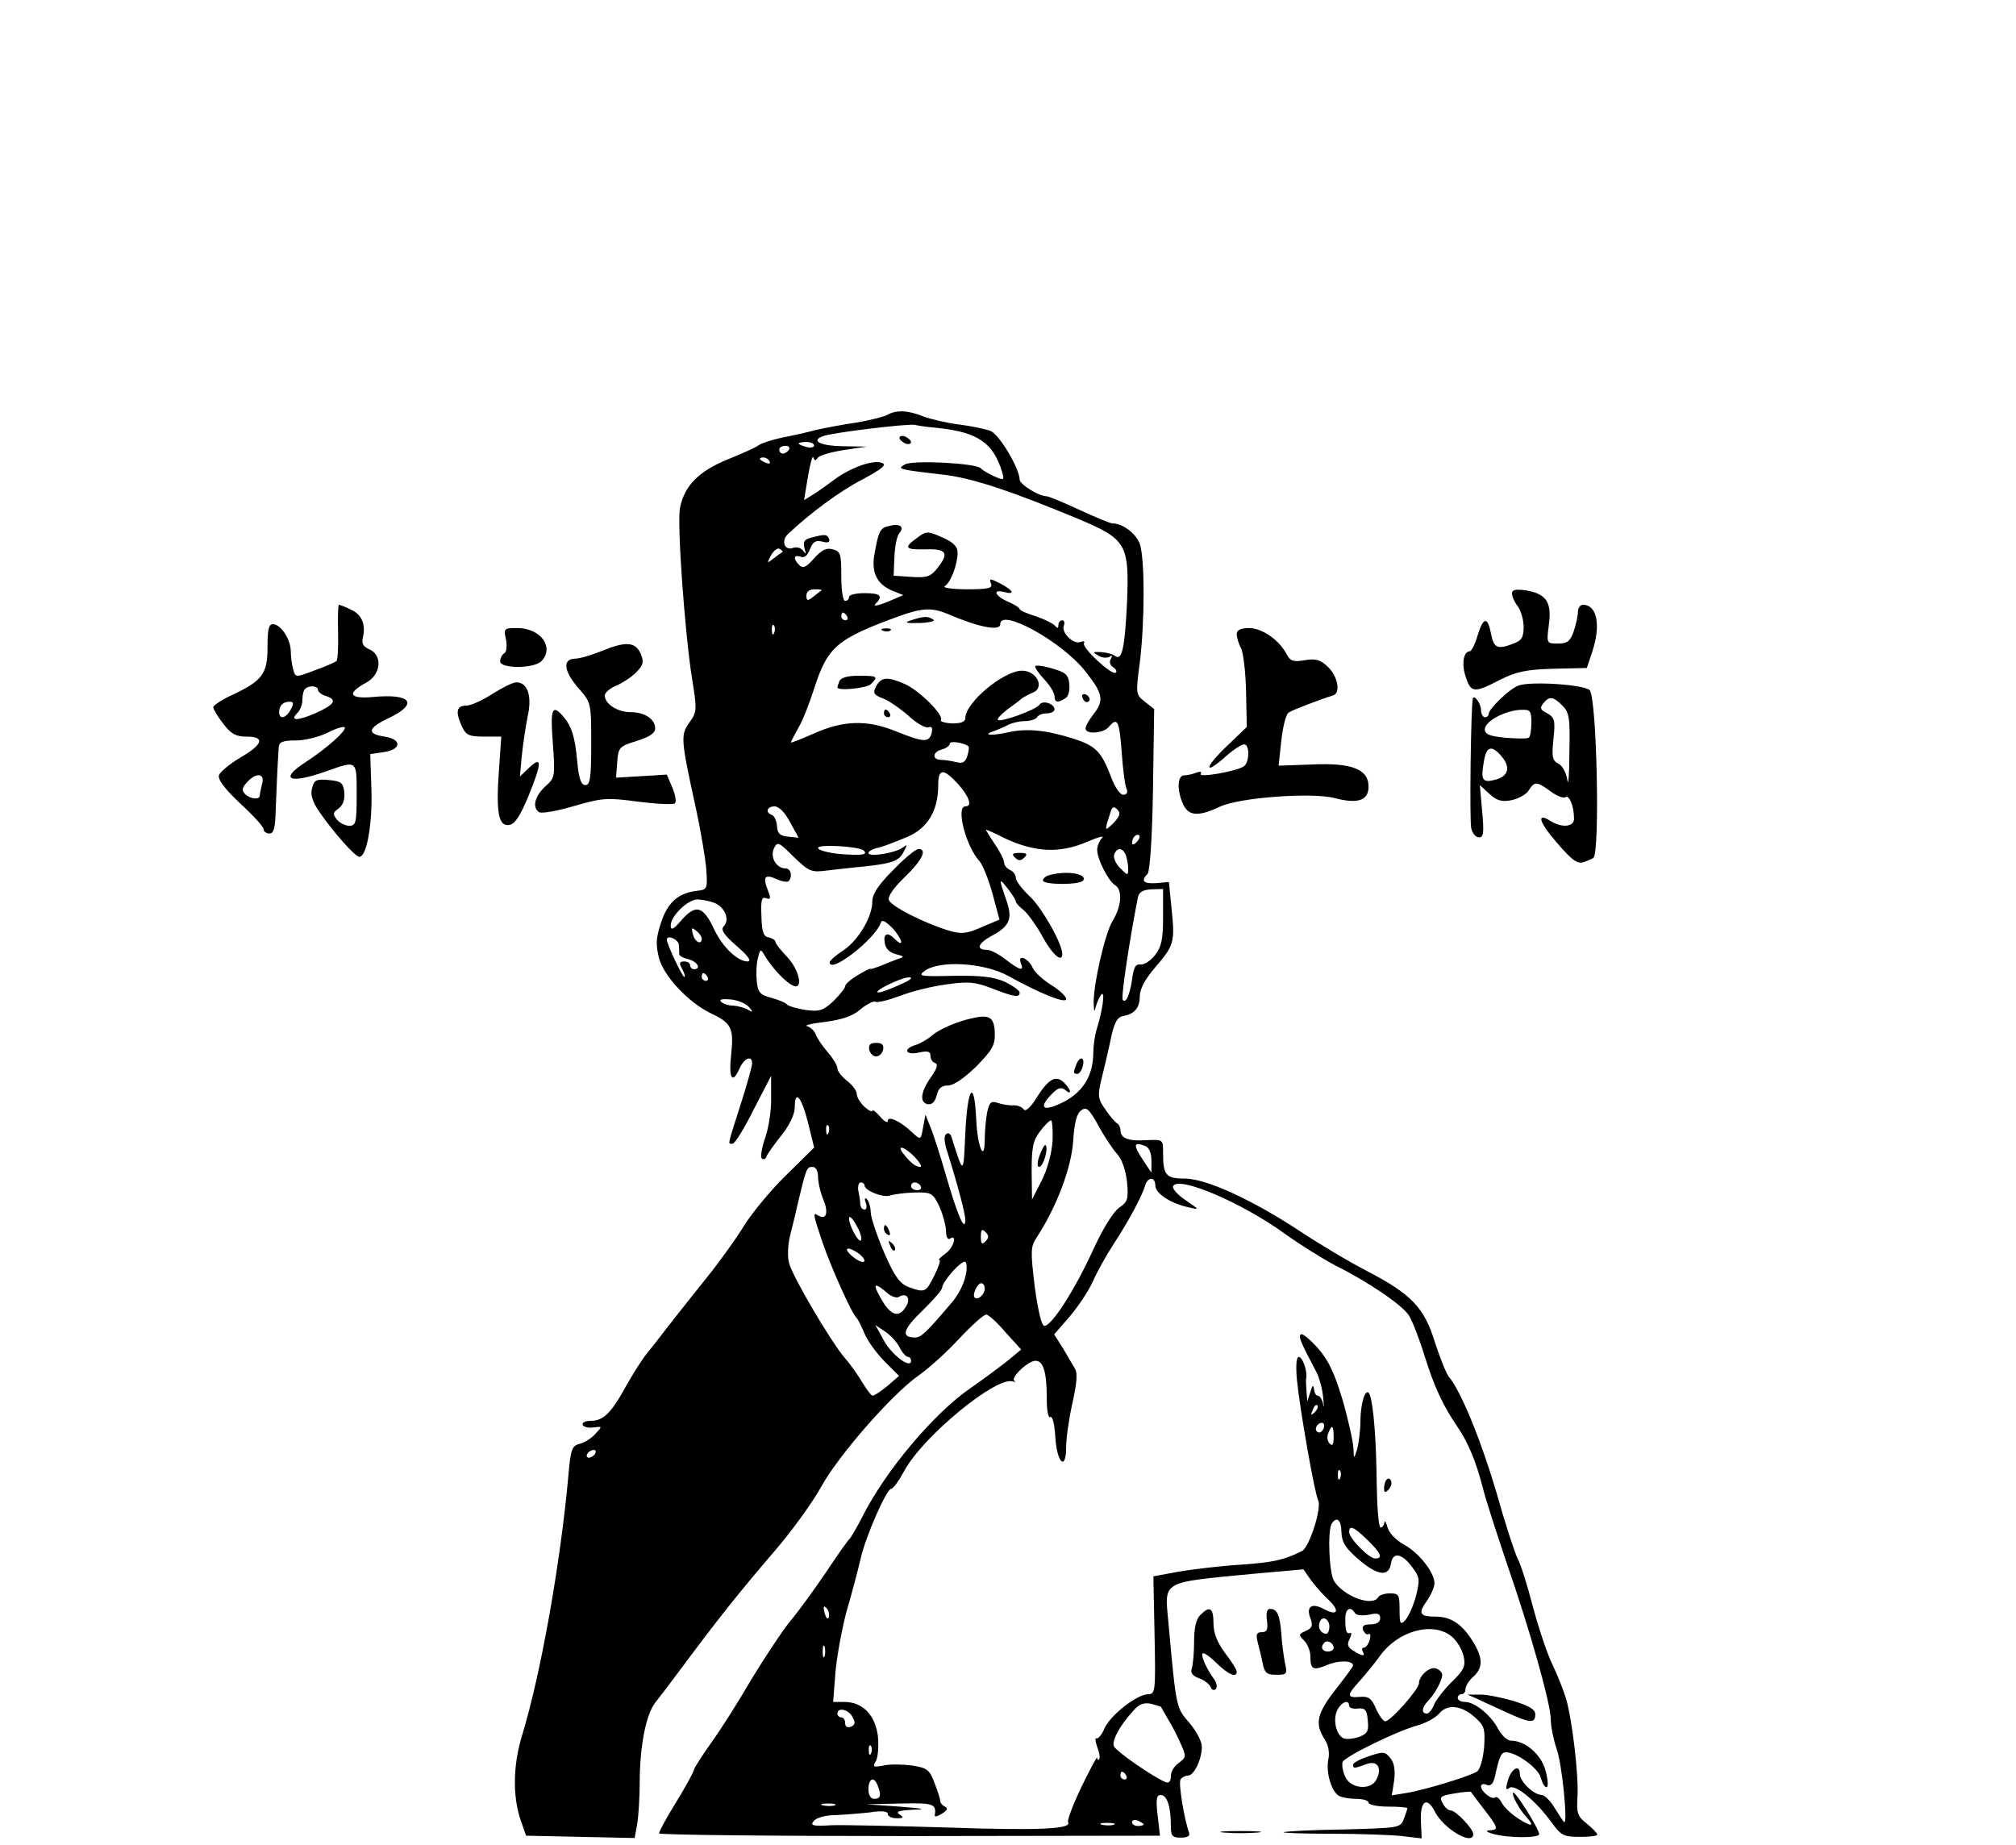 <?xml version="1.0" standalone="no"?>
<!DOCTYPE svg PUBLIC "-//W3C//DTD SVG 20010904//EN"
 "http://www.w3.org/TR/2001/REC-SVG-20010904/DTD/svg10.dtd">
<svg version="1.0" xmlns="http://www.w3.org/2000/svg"
 width="520pt" height="476pt" viewBox="0 0 520 476"
 preserveAspectRatio="xMidYMid meet">

<g transform="translate(0,476) scale(0.1,-0.1)"
fill="#000000" stroke="none">
<path d="M2289 3690 c-9 -5 -45 -14 -80 -20 -35 -5 -82 -14 -104 -19 -22 -6
-62 -15 -89 -20 -27 -6 -54 -15 -60 -20 -6 -5 -42 -21 -79 -36 -74 -30 -112
-68 -123 -125 -8 -39 12 -320 31 -440 13 -81 13 -86 -7 -114 -23 -32 -22 -43
17 -221 13 -60 25 -132 27 -160 3 -49 2 -50 -26 -53 -47 -6 -74 -30 -91 -82
-13 -40 -14 -56 -5 -92 13 -47 76 -114 134 -142 53 -25 59 -38 52 -106 -7 -63
3 -78 22 -35 12 26 32 34 32 12 0 -6 -13 -55 -30 -107 -35 -110 -33 -100 -20
-100 5 0 30 39 54 88 l45 87 0 -56 c1 -30 -6 -77 -15 -103 -9 -26 -13 -50 -9
-54 4 -4 10 -2 12 5 2 6 20 31 39 55 20 25 34 54 34 71 0 48 17 29 34 -38 l16
-65 -73 -72 c-41 -40 -89 -99 -108 -130 -19 -31 -61 -90 -94 -131 -33 -41 -78
-98 -100 -126 -22 -29 -48 -62 -57 -73 -10 -12 -34 -49 -53 -83 -39 -71 -59
-90 -92 -90 -12 0 -22 -4 -20 -10 1 -5 13 -9 27 -7 24 3 24 3 6 -16 -9 -11
-28 -23 -40 -26 -21 -5 -24 -14 -30 -83 -20 -223 -71 -511 -119 -668 -24 -78
-25 -158 -4 -220 l14 -40 140 -3 140 -3 7 38 c3 21 6 67 6 103 0 95 16 177 40
208 12 15 47 61 78 103 85 114 138 181 229 287 45 52 99 127 120 165 44 81
182 239 251 288 26 18 74 61 106 96 33 35 64 63 70 62 6 0 29 -21 50 -46 l40
-44 -30 -25 c-16 -13 -61 -47 -100 -74 -95 -65 -220 -214 -279 -331 -15 -30
-31 -56 -34 -59 -4 -3 -31 -41 -60 -85 -30 -44 -71 -101 -93 -127 -21 -26 -66
-94 -100 -150 -33 -57 -80 -131 -104 -164 -24 -34 -44 -65 -44 -69 0 -4 -20
-41 -45 -82 -25 -40 -45 -77 -45 -82 0 -4 291 -7 646 -7 l646 1 -6 52 c-5 42
-3 53 8 53 16 0 26 -30 26 -77 0 -29 3 -33 26 -33 17 0 24 4 21 13 -12 32 -28
128 -22 137 3 5 12 10 19 10 16 0 36 42 36 75 0 13 -15 41 -32 61 -34 39 -34
35 -54 256 -10 113 -24 105 224 129 l124 11 16 -23 c9 -13 29 -37 45 -52 34
-31 29 -47 -7 -28 -32 18 -48 7 -36 -23 7 -19 5 -25 -12 -33 -19 -8 -19 -10
-4 -25 9 -9 16 -27 16 -41 0 -34 7 -37 45 -21 29 12 65 11 65 -2 0 -3 -20 -30
-45 -62 -48 -61 -54 -88 -29 -127 11 -17 14 -36 10 -55 -6 -32 8 -80 27 -92 7
-4 27 -8 45 -8 17 0 32 -4 32 -10 0 -5 23 -10 50 -10 28 0 50 -2 50 -4 0 -3
-4 -15 -9 -28 -9 -23 -12 -23 -157 -27 -82 -1 -151 -5 -153 -7 -2 -2 54 -4
125 -4 71 0 152 -3 180 -6 l51 -6 -2 46 c-2 51 16 63 36 23 23 -45 99 -89 99
-58 0 14 -45 61 -58 61 -6 0 -16 8 -21 19 -9 16 -6 19 31 25 22 4 41 5 42 4 1
-2 16 -22 34 -45 37 -48 38 -53 15 -54 -12 -1 -10 -4 7 -9 35 -11 120 -12 120
-1 0 13 -62 112 -67 107 -5 -5 16 -44 35 -64 21 -23 13 -25 -20 -4 -18 11 -38
30 -44 41 -6 12 -14 18 -17 15 -8 -8 -37 15 -37 28 0 6 7 8 15 4 10 -4 17 3
21 22 12 54 16 62 29 62 27 0 83 -41 89 -65 4 -14 10 -25 15 -25 5 0 4 18 -2
41 -10 42 -52 79 -89 79 -10 0 -24 13 -33 29 -18 36 -61 71 -86 71 -11 0 -19
5 -19 10 0 6 5 10 10 10 6 0 10 6 10 13 0 8 9 22 20 32 26 23 25 49 -1 91 -27
44 -56 64 -95 64 -42 0 -47 8 -24 40 11 16 20 36 20 46 0 28 -40 79 -79 100
-20 11 -38 30 -42 44 -4 14 -7 19 -8 13 -1 -7 -5 -13 -10 -13 -5 0 -9 51 -10
113 -1 111 -8 198 -17 227 -9 27 -24 -11 -25 -65 0 -27 -5 -61 -9 -75 -8 -25
-8 -24 -9 5 -1 17 -13 72 -28 124 -21 70 -37 104 -65 135 -20 22 -39 38 -43
34 -6 -6 -1 -19 41 -98 7 -14 15 -43 17 -65 2 -22 2 -30 0 -18 -2 13 -9 23
-14 23 -5 0 -9 8 -10 18 -1 11 -4 9 -9 -8 l-8 -25 -2 25 c-1 14 -2 29 -1 34 4
18 -9 56 -19 56 -6 0 -8 -22 -5 -57 8 -81 46 -295 55 -313 10 -19 -23 -122
-42 -131 -47 -23 -73 -29 -158 -35 -52 -3 -124 -12 -160 -18 l-65 -12 3 -152
c3 -143 2 -152 -16 -152 -29 0 -98 -54 -113 -88 -7 -17 -17 -28 -21 -26 -4 3
-3 -7 2 -22 6 -15 8 -29 5 -32 -3 -3 -5 -1 -5 4 0 5 -18 -29 -40 -74 -22 -46
-38 -88 -35 -92 11 -18 -75 -22 -308 -14 -133 4 -269 7 -301 6 -50 -3 -57 -1
-47 11 6 8 30 15 54 15 23 1 63 4 90 7 31 5 47 3 47 -4 0 -6 10 -11 23 -11 18
0 19 2 7 10 -11 7 -1 10 35 12 37 1 28 3 -35 8 l-85 6 88 2 c85 2 93 -1 88
-31 -1 -4 8 -2 19 5 14 9 16 14 7 18 -6 3 -12 10 -12 15 0 6 -7 27 -15 47 -12
33 -19 38 -57 44 -24 3 -57 4 -74 0 -27 -5 -29 -4 -19 13 5 11 7 40 4 66 -8
53 -40 85 -86 85 l-29 0 6 78 c4 42 17 113 29 157 13 44 29 105 36 135 13 58
67 180 79 180 5 0 20 21 34 47 48 88 234 241 278 230 8 -2 10 -2 6 1 -13 6 34
52 54 52 20 0 29 -28 29 -98 0 -31 4 -51 9 -47 6 3 11 -19 13 -51 4 -68 28
-90 28 -26 0 22 7 72 16 112 11 49 14 78 7 89 -5 9 -19 32 -31 53 l-23 36 40
46 c22 26 49 66 60 91 11 25 35 68 54 97 38 58 73 123 81 151 7 22 26 22 26
-1 0 -20 39 -46 85 -56 30 -7 30 -7 -8 19 -21 14 -35 31 -31 36 16 26 179 -44
289 -124 39 -28 97 -64 129 -81 83 -41 173 -102 190 -129 8 -12 27 -60 41
-106 25 -80 47 -126 84 -181 27 -39 48 -89 65 -155 8 -33 36 -118 60 -190 62
-178 116 -370 116 -410 0 -18 7 -52 15 -76 14 -38 29 -189 20 -189 -2 0 -12
16 -24 35 -11 19 -27 35 -34 35 -21 0 -57 35 -57 55 0 26 -23 12 -31 -19 -6
-20 -5 -25 4 -18 14 12 69 -33 110 -90 24 -33 31 -36 72 -36 25 0 45 2 45 6 0
3 -12 16 -27 28 -24 19 -27 27 -24 71 3 56 -14 199 -30 253 -6 19 -21 58 -34
85 -14 28 -36 95 -51 150 -14 55 -32 112 -40 126 -7 14 -32 90 -54 169 -39
132 -91 261 -123 299 -7 9 -23 49 -36 89 -27 89 -61 124 -174 183 -45 23 -122
69 -172 102 -124 82 -244 137 -299 137 -49 0 -56 9 -56 66 0 35 0 35 -43 33
-47 -3 -67 5 -67 26 0 7 -4 15 -8 17 -4 2 -18 17 -30 35 -20 28 -21 36 -12 75
6 24 17 70 24 103 9 45 17 61 32 64 30 5 44 21 44 52 0 18 14 44 39 73 49 57
52 65 43 151 l-7 70 -33 -3 c-33 -2 -40 6 -22 24 6 6 12 94 14 218 l3 207 -24
19 c-23 18 -24 20 -13 101 13 107 13 268 0 306 -10 27 -44 53 -71 53 -5 0 -44
16 -85 35 -41 19 -79 35 -85 35 -20 0 -69 31 -69 43 0 28 -51 114 -74 125 -12
5 -50 13 -82 17 -32 4 -74 14 -93 21 -39 16 -69 17 -92 4z m131 -34 c102 -11
142 -38 165 -114 6 -21 5 -22 -22 -10 -15 7 -30 16 -33 20 -10 13 -175 22
-196 10 -16 -9 -14 -11 16 -16 19 -3 55 -7 80 -10 75 -8 177 -42 350 -114 126
-53 133 -65 127 -217 -6 -119 -13 -150 -31 -137 -6 5 -22 9 -36 10 -22 1 -23
0 -7 -9 9 -6 22 -7 29 -3 7 5 8 3 3 -6 -4 -7 -2 -16 6 -21 7 -4 11 -11 7 -14
-9 -9 -89 65 -82 76 3 5 -1 6 -9 3 -18 -7 -50 24 -43 42 3 8 1 14 -4 14 -6 0
-10 -6 -10 -12 0 -9 -3 -9 -8 -3 -4 6 -26 17 -49 25 -24 7 -43 16 -43 19 0 3
-13 12 -30 19 -34 15 -41 33 -10 25 30 -8 24 4 -10 22 -26 13 -29 14 -24 0 5
-12 -5 -15 -62 -15 -38 0 -64 4 -57 8 15 9 33 56 33 86 0 16 -10 27 -40 40
-38 17 -41 16 -64 -1 -36 -26 -32 -31 20 -30 55 2 63 -9 33 -47 -18 -23 -27
-27 -68 -24 l-46 3 2 48 c1 26 6 54 13 62 14 17 0 26 -28 18 -22 -5 -26 -13
-37 -75 -7 -46 7 -74 45 -91 l30 -12 -42 -18 c-23 -9 -37 -12 -30 -5 21 21 13
28 -28 28 -22 0 -40 -4 -40 -10 0 -5 -4 -10 -10 -10 -6 0 -10 28 -10 64 0 57
-2 64 -22 69 -16 5 -29 -2 -48 -23 -20 -23 -29 -27 -38 -18 -17 17 -15 28 3
22 10 -4 18 3 24 19 8 20 15 24 32 20 14 -4 20 -2 18 6 -5 13 -10 14 -47 4
-17 -4 -21 -10 -17 -27 5 -15 4 -17 -3 -7 -6 8 -17 11 -26 8 -22 -9 -32 18
-14 35 57 54 134 111 192 141 52 28 64 38 51 43 -22 9 -80 -12 -120 -41 -16
-12 -41 -30 -55 -39 l-26 -16 10 61 c6 34 12 56 14 49 3 -9 6 -9 11 -1 4 6 34
15 67 20 l59 9 -62 1 c-57 1 -83 14 -50 26 22 9 222 33 237 29 8 -2 35 -6 60
-8z m-320 -45 c0 -5 -9 -7 -20 -4 -11 3 -20 7 -20 9 0 2 9 4 20 4 11 0 20 -4
20 -9z m-65 -11 c-3 -5 -10 -10 -16 -10 -5 0 -9 5 -9 10 0 6 7 10 16 10 8 0
12 -4 9 -10z m-50 -30 c3 -6 -1 -7 -9 -4 -18 7 -21 14 -7 14 6 0 13 -4 16 -10z
m33 -234 c-2 -1 -12 -8 -22 -16 -18 -14 -19 -14 -7 8 7 12 17 20 22 16 6 -3 9
-7 7 -8z m101 -99 c-2 -1 -12 -9 -21 -16 -15 -12 -18 -11 -18 3 0 10 8 16 22
16 12 0 19 -1 17 -3z m324 -60 c81 -35 137 -46 137 -27 0 43 159 -45 219 -121
46 -58 50 -75 21 -112 -11 -14 -20 -30 -20 -36 0 -16 46 -13 60 4 22 26 27 17
33 -62 3 -43 8 -86 12 -95 5 -12 2 -18 -8 -18 -8 0 -22 20 -32 48 -24 63 -39
78 -94 96 -72 23 -123 28 -171 17 -45 -10 -69 -7 -34 4 10 4 27 11 36 16 10 5
29 9 42 9 14 0 28 5 31 10 3 6 15 10 26 10 10 0 19 5 19 10 0 15 -31 25 -39
12 -7 -12 -100 -46 -107 -39 -3 3 8 14 23 26 15 11 33 24 38 29 6 4 18 11 28
15 33 12 12 57 -27 57 -47 0 -146 -82 -146 -122 0 -10 -11 -14 -34 -14 -19 1
-32 5 -29 9 8 13 -58 78 -94 93 -44 19 -60 18 -73 -6 -9 -17 -7 -22 16 -31 15
-5 45 -26 67 -45 21 -20 45 -33 52 -30 9 3 11 -2 8 -15 -7 -25 -21 -24 -93 5
-74 30 -136 28 -213 -7 -32 -14 -57 -24 -57 -22 0 2 9 19 19 37 11 18 29 64
41 102 35 108 58 128 220 187 58 21 84 22 123 6z m-258 -7 c3 -5 1 -10 -4 -10
-6 0 -11 5 -11 10 0 6 2 10 4 10 3 0 8 -4 11 -10z m-188 -42 c-3 -8 -6 -5 -6
6 -1 11 2 17 5 13 3 -3 4 -12 1 -19z m501 -293 c2 -2 1 -13 -3 -25 -5 -16 -12
-20 -28 -16 -12 3 -30 6 -39 6 -25 0 -23 21 2 27 11 3 20 10 20 15 0 8 37 2
48 -7z m-27 -97 c29 -33 38 -58 19 -58 -25 0 1 -103 37 -142 8 -9 23 -47 33
-83 l18 -67 -47 -20 c-39 -17 -51 -18 -85 -8 -62 19 -147 62 -153 78 -4 9 12
32 40 59 45 43 60 73 36 73 -7 0 -36 -24 -65 -54 -38 -38 -54 -62 -54 -81 0
-40 -35 -99 -74 -126 -20 -13 -36 -27 -36 -31 0 -32 118 60 132 102 3 9 12 4
31 -15 25 -28 30 -52 5 -27 -19 19 -30 14 -26 -10 2 -14 12 -25 28 -29 23 -6
24 -7 5 -13 -11 -4 -31 -12 -45 -18 -14 -5 -25 -9 -25 -7 0 2 -15 -6 -32 -16
-18 -11 -33 -23 -33 -29 0 -5 -14 -22 -30 -38 -27 -25 -36 -28 -73 -23 -23 4
-44 10 -47 14 -3 4 -21 12 -40 17 -30 8 -35 14 -38 43 -2 19 -1 45 3 60 6 24
7 24 17 7 16 -28 51 -67 71 -77 30 -17 21 37 -13 73 -16 17 -30 34 -30 39 0 4
-8 9 -17 11 -14 2 -18 15 -19 55 -2 41 1 51 12 46 12 -4 13 0 4 22 -13 34 -7
41 24 27 13 -6 27 -8 30 -5 11 12 6 33 -8 33 -23 0 -40 28 -30 51 9 19 12 18
51 -21 41 -39 45 -41 90 -35 27 3 68 8 93 10 72 8 89 14 101 38 10 19 10 20
-2 11 -18 -14 -89 -26 -89 -14 0 4 12 11 28 14 15 4 48 17 74 28 52 23 78 68
78 133 0 43 13 44 51 3z m-433 -99 l22 -40 -28 3 c-21 2 -27 9 -28 28 -1 13
-7 26 -13 28 -18 6 -13 22 7 22 11 0 27 -16 40 -41z m834 -2 c-24 -23 -24 -23
-7 30 4 12 8 14 17 5 9 -9 7 -17 -10 -35z m-283 -38 c80 -38 145 -41 216 -10
28 12 44 16 38 10 -7 -7 -13 -21 -13 -31 0 -24 29 -81 46 -91 20 -12 17 -55
-6 -92 -20 -32 -51 -169 -49 -215 1 -21 2 -21 6 -5 3 11 9 24 14 30 10 10 3
-41 -12 -89 -5 -16 -9 -44 -9 -61 0 -57 -25 -100 -74 -126 -52 -27 -70 -20
-36 16 18 19 26 22 37 14 18 -16 17 -1 -2 18 -21 21 -40 11 -71 -38 -15 -25
-29 -37 -33 -31 -4 6 -15 11 -26 11 -11 -1 -29 2 -41 6 -18 6 -22 2 -28 -25
-3 -18 -6 -49 -6 -68 0 -64 -19 -21 -22 51 -5 106 -22 85 -28 -33 -5 -113 -4
-113 -36 -12 -2 7 -8 11 -13 7 -6 -3 -6 -18 0 -38 30 -95 49 -169 49 -184 -1
-33 -20 12 -50 115 -15 53 -34 111 -41 127 l-12 30 -6 -33 c-6 -33 -6 -33 -27
-14 -31 30 -64 45 -64 31 0 -7 -9 -2 -20 11 -11 13 -20 19 -20 15 0 -4 -9 0
-20 10 -11 10 -20 25 -20 33 0 8 -11 23 -25 34 -14 11 -25 25 -25 32 0 7 -11
26 -25 42 -14 16 -28 37 -31 46 -3 9 -13 18 -22 21 -9 2 11 7 46 11 44 6 72
15 92 33 16 13 34 22 38 19 5 -3 33 4 63 15 30 12 84 25 121 30 57 8 74 6 118
-11 57 -22 70 -24 70 -10 0 5 -17 17 -37 27 -29 13 -60 17 -133 16 -85 -2 -93
-1 -76 12 38 29 154 22 216 -12 81 -45 150 -73 150 -60 0 7 -17 23 -38 36 -21
13 -43 33 -48 44 -11 25 -40 38 -31 13 9 -22 -1 -20 -39 9 -18 14 -39 25 -48
25 -29 0 -24 16 10 35 49 26 57 45 39 95 -19 55 -19 58 5 27 11 -14 20 -28 20
-32 0 -4 9 -14 21 -23 11 -10 32 -39 47 -66 25 -47 52 -71 52 -47 0 27 -52
119 -84 149 -20 19 -36 40 -36 48 0 8 -7 17 -15 20 -8 4 -15 12 -15 19 0 7
-11 29 -25 49 -13 20 -23 36 -22 36 2 0 23 -9 46 -21z m343 -11 c-7 -7 -12 -8
-12 -2 0 6 3 14 7 17 3 4 9 5 12 2 2 -3 -1 -11 -7 -17z m-704 -22 c11 -11 -4
-13 -60 -9 -32 3 -58 10 -58 16 0 10 107 4 118 -7z m676 -12 c3 -9 6 -24 6
-35 0 -18 -1 -18 -21 2 -11 11 -18 27 -15 35 7 19 22 18 30 -2z m96 -159 c0
-58 -4 -77 -21 -99 -11 -14 -28 -25 -37 -24 -13 2 -18 -7 -22 -39 -6 -40 -16
-62 -24 -52 -5 6 17 152 39 264 3 14 13 20 35 21 l30 1 0 -72z m-1157 36 c27
-11 40 -44 24 -60 -9 -9 0 -22 33 -51 29 -25 39 -39 29 -40 -27 0 -65 37 -87
83 -28 60 -47 65 -83 25 -22 -26 -29 -29 -29 -15 0 24 44 67 69 67 11 0 31 -4
44 -9z m-33 -92 c0 -18 -18 -9 -23 12 -4 16 -3 18 9 8 8 -6 14 -15 14 -20z
m-59 -16 c1 -10 1 -21 1 -24 -1 -4 10 -10 23 -13 24 -6 35 -26 15 -26 -5 0
-10 5 -10 10 0 6 -7 10 -15 10 -13 0 -14 -4 -5 -20 6 -11 8 -20 5 -20 -5 0
-45 85 -45 96 0 14 30 1 31 -13z m74 -83 c3 -5 1 -10 -4 -10 -6 0 -11 5 -11
10 0 6 2 10 4 10 3 0 8 -4 11 -10z m496 -20 c-24 -11 -48 -20 -55 -20 -19 1
58 39 79 39 12 0 2 -8 -24 -19z m-389 -58 c11 -13 11 -14 -2 -7 -8 5 -25 10
-38 11 -13 0 -27 5 -32 10 -6 6 3 8 25 6 19 -2 40 -11 47 -20z m949 -378 c13
-14 22 -41 26 -72 4 -45 2 -52 -20 -67 -14 -9 -42 -53 -67 -108 -47 -103 -107
-197 -126 -197 -7 0 -16 35 -25 101 -11 92 -11 103 5 127 52 80 89 179 94 247
3 48 9 73 21 81 13 10 20 4 44 -39 15 -28 37 -61 48 -73z m-166 34 c-2 -32
-13 -73 -28 -103 l-25 -49 -1 73 c0 59 3 78 21 102 12 16 25 29 29 29 3 0 5
-24 4 -52z m-578 20 c-3 -8 -6 -5 -6 6 -1 11 2 17 5 13 3 -3 4 -12 1 -19z
m817 -34 c10 -4 16 -18 16 -38 l0 -31 -20 30 c-28 42 -27 51 4 39z m-594 -29
c13 -14 19 -25 14 -25 -12 0 -26 11 -43 33 -21 26 2 20 29 -8z m-250 -50 c0
-14 6 -41 14 -60 14 -34 7 -53 -14 -40 -14 9 -13 3 11 -68 22 -65 77 -188 89
-197 3 -3 12 -21 20 -40 8 -19 31 -51 52 -72 l37 -37 -30 -26 c-17 -14 -34
-25 -38 -25 -4 0 -15 15 -26 33 -10 17 -30 46 -45 63 -37 43 -137 213 -145
247 -4 15 -3 47 3 70 6 23 16 65 22 92 20 83 21 85 36 85 8 0 14 -10 14 -25z
m120 -23 c0 -13 48 -32 65 -26 8 3 36 7 62 8 45 1 49 -1 65 -34 9 -19 17 -48
18 -63 0 -16 4 -26 10 -22 21 13 9 -25 -12 -39 -12 -9 -19 -16 -15 -16 4 0 -2
-18 -13 -40 -22 -44 -24 -45 -66 -30 -23 9 -36 26 -63 88 -18 42 -34 89 -35
104 0 14 -5 30 -10 35 -5 5 -7 1 -3 -9 4 -10 2 -18 -3 -18 -6 0 -10 6 -11 13
0 6 -2 22 -5 35 -2 12 1 22 6 22 6 0 10 -4 10 -8z m145 -2 c3 -5 -1 -10 -9
-10 -9 0 -16 5 -16 10 0 6 4 10 9 10 6 0 13 -4 16 -10z m-161 -110 c8 -16 10
-30 5 -30 -8 0 -29 41 -29 56 0 12 10 1 24 -26z m328 -32 c-9 -9 -12 -7 -12
12 0 19 3 21 12 12 9 -9 9 -15 0 -24z m-326 -32 c10 -8 16 -17 13 -20 -3 -4
-17 2 -30 13 -27 23 -13 28 17 7z m274 -59 c-4 -19 -18 -46 -31 -62 -70 -83
-83 -95 -99 -95 -37 0 -31 21 19 69 28 27 51 54 51 59 0 16 51 73 60 67 4 -3
5 -20 0 -38z m-198 -45 c9 -7 22 -11 27 -7 20 12 31 -5 18 -25 -18 -31 -40
-24 -65 21 -23 40 -17 43 20 11z m248 14 c0 -15 -18 -31 -26 -23 -7 7 7 37 17
37 5 0 9 -6 9 -14z m-220 -151 c7 -14 17 -25 22 -25 4 0 8 -4 8 -10 0 -22 -49
14 -70 52 l-22 40 24 -16 c14 -9 31 -27 38 -41z m1071 -168 c-10 -9 -11 -8 -5
6 3 10 9 15 12 12 3 -3 0 -11 -7 -18z m23 -42 c-4 -8 -10 -12 -15 -9 -11 6 -2
24 11 24 5 0 7 -7 4 -15z m26 -22 c0 -19 -3 -24 -10 -17 -6 6 -8 18 -4 27 9
24 14 21 14 -10z m-1905 -43 c-3 -5 -11 -10 -16 -10 -6 0 -7 5 -4 10 3 6 11
10 16 10 6 0 7 -4 4 -10z m1922 -62 c-3 -8 -6 -5 -6 6 -1 11 2 17 5 13 3 -3 4
-12 1 -19z m3 -140 c1 -26 10 -41 45 -71 49 -42 78 -45 83 -9 5 30 29 25 55
-11 19 -25 20 -31 9 -75 -7 -26 -20 -54 -28 -62 -12 -12 -14 -9 -14 28 0 38
-2 42 -24 42 -14 0 -28 -4 -31 -10 -15 -25 -89 2 -114 42 -13 21 -17 130 -6
148 13 20 25 9 25 -22z m67 -20 c35 -34 41 -48 20 -48 -16 0 -67 52 -67 68 0
19 12 14 47 -20z m-1389 -199 c-3 -8 -7 -3 -11 10 -4 17 -3 21 5 13 5 -5 8
-16 6 -23z m1357 10 c4 -6 19 -7 36 -4 22 5 29 3 29 -9 0 -10 -9 -16 -25 -16
-17 0 -23 -4 -19 -15 4 -8 10 -13 14 -10 5 3 6 -4 3 -15 -3 -11 -10 -20 -15
-20 -5 0 -6 -4 -3 -10 8 -13 -1 -13 -24 2 -15 9 -17 16 -10 30 5 10 6 17 2 16
-10 -4 -13 5 -13 37 0 26 14 33 25 14z m-67 -43 c-2 -10 -7 -13 -17 -7 -8 6
-11 16 -7 27 8 21 30 4 24 -20z m315 -16 c14 -11 28 -34 32 -51 6 -26 2 -36
-30 -67 -20 -20 -41 -47 -46 -59 -5 -13 -13 -23 -19 -23 -14 0 -13 16 3 32 17
17 37 53 37 68 0 6 -7 13 -15 16 -16 7 -45 -18 -45 -38 0 -15 -73 -98 -87 -98
-5 0 -16 15 -24 33 -11 26 -19 32 -41 30 -35 -3 -35 4 0 42 15 17 38 45 51 63
46 65 135 90 184 52z m-303 -31 c0 -5 -7 -9 -15 -9 -15 0 -20 12 -9 23 8 8 24
-1 24 -14z m-1313 -21 c-3 -7 -5 -2 -5 12 0 14 2 19 5 13 2 -7 2 -19 0 -25z
m868 -131 c0 -1 8 -15 18 -32 10 -16 25 -45 33 -64 14 -31 14 -34 -5 -48 -12
-8 -21 -23 -21 -35 0 -13 -5 -18 -13 -15 -31 12 -129 80 -134 93 -5 15 15 53
51 92 15 17 27 21 46 17 14 -4 25 -7 25 -8z m485 3 c0 -5 10 -9 23 -7 18 2 23
-4 25 -31 3 -27 -1 -34 -22 -42 -14 -5 -32 -7 -40 -4 -20 8 -29 50 -16 74 11
21 30 27 30 10z m328 -33 c21 -19 23 -29 20 -75 -3 -31 -11 -58 -19 -62 -19
-12 -137 -48 -182 -55 l-37 -6 6 38 c3 26 1 44 -9 57 -14 18 -18 19 -56 6 -22
-7 -41 -17 -41 -22 0 -10 3 -10 33 1 30 12 43 -9 27 -40 -16 -29 -69 -22 -81
10 -6 13 -8 29 -6 36 6 14 140 80 192 94 22 6 48 20 58 32 22 25 59 20 95 -14z
m-1609 4 c8 -14 7 -20 -4 -25 -9 -3 -15 0 -15 9 0 8 -4 15 -10 15 -5 0 -10 5
-10 10 0 17 29 11 39 -9z m48 -93 c-3 -8 -6 -5 -6 6 -1 11 2 17 5 13 3 -3 4
-12 1 -19z m658 -58 c3 -5 1 -10 -4 -10 -6 0 -11 5 -11 10 0 6 2 10 4 10 3 0
8 -4 11 -10z m-641 -26 c10 -25 7 -34 -9 -34 -9 0 -15 9 -15 25 0 28 15 34 24
9z m-111 -51 c-7 -2 -21 -2 -30 0 -10 3 -4 5 12 5 17 0 24 -2 18 -5z m797 -49
c0 -2 -7 -4 -15 -4 -8 0 -15 4 -15 10 0 5 7 7 15 4 8 -4 15 -8 15 -10z m-77
-1 c-7 -2 -21 -2 -30 0 -10 3 -4 5 12 5 17 0 24 -2 18 -5z"/>
<path d="M2320 3631 c0 -5 7 -11 15 -15 8 -3 15 -1 15 3 0 5 -7 11 -15 15 -8
3 -15 1 -15 -3z"/>
<path d="M2350 3160 c-19 -6 -14 -8 22 -7 26 1 42 5 35 9 -14 9 -23 9 -57 -2z"/>
<path d="M2278 3133 c7 -3 16 -2 19 1 4 3 -2 6 -13 5 -11 0 -14 -3 -6 -6z"/>
<path d="M2670 3041 c0 -5 11 -20 25 -35 14 -15 25 -34 25 -42 0 -16 9 -18 28
-5 8 4 12 21 10 37 -2 24 -10 30 -45 40 -24 7 -43 9 -43 5z"/>
<path d="M2165 3003 c-3 -8 -5 -15 -5 -16 0 -10 76 -2 86 8 20 20 18 22 -31
22 -29 0 -46 -5 -50 -14z"/>
<path d="M2792 2961 c2 -7 7 -12 11 -12 12 1 9 15 -3 20 -7 2 -11 -2 -8 -8z"/>
<path d="M2280 2920 c0 -5 5 -10 11 -10 5 0 7 5 4 10 -3 6 -8 10 -11 10 -2 0
-4 -4 -4 -10z"/>
<path d="M2618 2548 c9 -9 15 -9 24 0 9 9 7 12 -12 12 -19 0 -21 -3 -12 -12z"/>
<path d="M2708 2503 c-10 -2 -18 -9 -18 -14 0 -12 97 -12 104 0 11 17 -42 26
-86 14z"/>
<path d="M2505 2133 c-39 -9 -80 -27 -100 -43 -11 -10 -30 -21 -42 -25 -35
-10 -28 -28 7 -20 23 5 30 3 30 -8 0 -9 5 -17 12 -19 8 -3 5 -14 -9 -34 -28
-39 -32 -67 -11 -72 12 -2 19 5 24 22 4 19 13 26 29 26 15 0 42 19 73 49 42
43 49 55 48 88 -2 40 -14 47 -61 36z"/>
<path d="M2242 2053 c2 -10 10 -18 18 -18 8 0 16 8 18 18 2 12 -3 17 -18 17
-15 0 -20 -5 -18 -17z"/>
<path d="M2776 2014 c-8 -21 -8 -24 3 -24 5 0 11 9 14 20 6 24 -8 27 -17 4z"/>
<path d="M2682 1781 c-7 -18 -7 -31 -2 -31 11 0 25 48 17 56 -2 3 -9 -9 -15
-25z"/>
<path d="M2280 1591 c0 -6 4 -13 10 -16 6 -3 7 1 4 9 -7 18 -14 21 -14 7z"/>
<path d="M2296 1547 c3 -10 9 -15 12 -12 3 3 0 11 -7 18 -10 9 -11 8 -5 -6z"/>
<path d="M3900 3229 c0 -8 7 -23 15 -33 8 -11 15 -35 15 -53 0 -27 -5 -35 -26
-43 -41 -16 -51 -12 -58 25 -9 46 -20 44 -35 -5 -6 -22 -16 -40 -20 -40 -16 0
-22 -33 -10 -67 13 -40 22 -41 87 -7 42 21 67 27 138 29 l87 2 13 39 c24 70
14 124 -23 124 -7 0 -13 -8 -13 -19 0 -10 -5 -32 -11 -50 -9 -25 -16 -31 -40
-31 -30 0 -30 0 -24 48 8 58 -6 80 -58 89 -28 4 -37 2 -37 -8z"/>
<path d="M872 3130 c1 -38 -1 -72 -4 -75 -3 -3 -28 -14 -56 -24 -50 -19 -50
-19 -56 3 -3 11 -6 32 -6 46 0 31 -26 70 -46 70 -11 0 -14 -14 -14 -60 0 -68
-13 -86 -92 -123 -26 -12 -47 -26 -48 -31 0 -5 11 -24 26 -43 20 -26 32 -33
60 -33 48 0 43 -20 -16 -54 -27 -16 -52 -37 -55 -45 -4 -11 13 -34 54 -73 34
-31 61 -61 61 -67 0 -6 7 -11 15 -11 11 0 15 14 16 58 2 53 5 123 8 165 1 13
10 17 44 17 23 0 60 9 82 20 21 11 41 17 44 14 7 -7 -48 -56 -101 -90 -69 -45
-42 -57 52 -24 82 29 80 31 80 -60 0 -72 -2 -80 -19 -80 -10 0 -25 7 -32 16
-11 14 -11 18 5 29 11 9 16 23 14 42 -3 24 -8 28 -40 31 -32 3 -38 0 -43 -21
-5 -16 1 -35 18 -60 37 -54 93 -117 104 -117 19 0 34 85 31 175 l-3 90 35 5
c46 7 47 33 2 40 -47 7 -44 22 11 48 78 37 58 64 -43 54 -60 -5 -66 10 -14 38
37 21 41 70 7 85 -16 7 -21 15 -17 31 8 33 -3 60 -32 72 -14 7 -27 12 -30 12
-2 0 -3 -31 -2 -70z m-52 -149 c0 -5 9 -13 20 -16 31 -10 24 -22 -27 -45 -47
-20 -67 -20 -45 2 7 7 12 22 12 33 0 12 3 25 7 28 10 10 33 8 33 -2z m-70 -51
c-12 -23 -30 -27 -30 -7 0 17 10 27 27 27 11 0 11 -5 3 -20z m-74 -192 c-3
-13 -6 -26 -6 -30 0 -12 -25 -9 -38 4 -9 9 -8 16 5 30 23 26 47 24 39 -4z"/>
<path d="M1305 3111 c3 -17 2 -32 -4 -36 -6 -3 -11 -13 -11 -21 0 -19 86 -19
106 0 35 36 -1 86 -62 86 -34 0 -35 -1 -29 -29z"/>
<path d="M3190 3124 c0 -8 5 -25 11 -36 6 -11 12 -62 13 -112 l2 -91 -54 -52
c-58 -56 -56 -74 1 -23 19 17 40 30 46 30 15 0 14 -47 -1 -57 -21 -13 -118
-30 -111 -19 4 5 -1 7 -11 3 -10 -4 -24 -7 -32 -7 -17 0 -19 -39 -2 -75 14
-30 39 -32 94 -6 50 24 240 38 298 22 58 -15 86 -6 86 30 0 45 -43 62 -147 57
l-85 -3 7 65 c4 36 12 68 19 72 10 7 84 35 114 44 21 6 13 49 -13 74 -19 18
-31 22 -60 17 -29 -5 -37 -2 -46 15 -20 38 -63 67 -96 68 -23 0 -33 -5 -33
-16z"/>
<path d="M1550 3080 c-25 -10 -55 -19 -67 -19 -33 -1 -29 -33 10 -77 32 -37
32 -38 32 -143 0 -88 -3 -106 -15 -106 -11 0 -17 16 -21 60 -6 65 -14 91 -37
118 -28 32 -33 18 -26 -70 6 -86 6 -89 -20 -112 -27 -25 -34 -55 -15 -66 6 -4
46 3 90 16 73 21 85 22 166 11 48 -6 91 -8 94 -4 4 4 1 22 -7 41 l-14 33 -65
-4 -66 -4 3 40 c3 38 5 41 51 55 32 10 47 20 47 32 0 24 -27 42 -63 42 -34 0
-67 21 -67 43 0 8 15 20 33 27 17 8 41 24 51 36 16 17 17 25 8 46 -14 30 -39
31 -102 5z"/>
<path d="M1270 2970 c-25 -16 -55 -30 -67 -30 -26 0 -29 -16 -11 -55 10 -21
18 -25 56 -25 l45 0 -6 -86 c-8 -110 -1 -146 26 -142 15 2 28 22 49 72 36 88
37 108 3 76 l-24 -23 5 54 c3 30 10 75 15 101 12 52 0 88 -29 88 -9 0 -37 -14
-62 -30z"/>
<path d="M3915 2991 c-24 -10 -75 -60 -75 -72 0 -5 -4 -9 -10 -9 -5 0 -10 9
-10 19 0 16 -18 41 -21 29 -5 -18 -9 -318 -4 -335 3 -13 12 -23 20 -23 12 0
13 13 8 68 l-6 67 25 -23 c19 -17 31 -21 57 -16 18 4 38 15 44 25 15 24 21 24
56 -2 16 -12 34 -19 39 -15 10 6 22 -24 22 -56 0 -21 -31 -24 -60 -6 -38 24
-31 -2 16 -56 38 -44 52 -55 68 -50 12 4 23 9 26 11 17 16 9 403 -9 432 -10
15 -157 25 -186 12z m115 -51 c18 -18 20 -32 18 -122 0 -57 -3 -88 -5 -71 -3
19 -12 37 -23 43 -16 8 -18 18 -13 64 5 48 3 55 -16 66 -18 9 -20 14 -10 26
15 19 25 18 49 -6z m-80 -44 c0 -19 -3 -37 -7 -39 -5 -3 -32 -2 -60 0 -41 4
-53 9 -53 22 0 21 54 49 93 50 24 1 27 -2 27 -33z m-77 -87 c24 -28 18 -51
-15 -60 -34 -9 -39 -2 -31 44 6 42 20 47 46 16z"/>
<path d="M3577 944 c-4 -4 -7 -14 -7 -23 0 -11 3 -12 11 -4 6 6 10 16 7 23 -2
6 -7 8 -11 4z"/>
<path d="M3096 594 c-11 -10 -16 -34 -16 -69 0 -29 -3 -60 -6 -69 -4 -11 2
-19 19 -25 14 -5 27 -16 30 -23 2 -7 8 -9 13 -5 4 4 3 16 -4 25 -21 29 -35 62
-30 67 3 3 19 -8 36 -25 30 -29 52 -39 52 -22 0 5 -13 26 -30 48 -20 27 -30
51 -30 77 0 40 -10 46 -34 21z"/>
<path d="M3268 580 c3 -23 0 -30 -13 -30 -14 0 -16 -6 -11 -26 4 -15 10 -39
13 -55 5 -24 10 -29 35 -29 28 0 29 2 22 32 -3 18 -8 52 -9 75 -4 48 -11 63
-29 63 -8 0 -11 -10 -8 -30z"/>
<path d="M3810 378 c14 -7 48 -22 76 -35 61 -28 74 -29 74 -5 0 13 -16 22 -58
35 -32 9 -71 17 -87 16 l-30 0 25 -11z"/>
<path d="M3158 33 c23 -2 61 -2 85 0 23 2 4 4 -43 4 -47 0 -66 -2 -42 -4z"/>
</g>
</svg>

